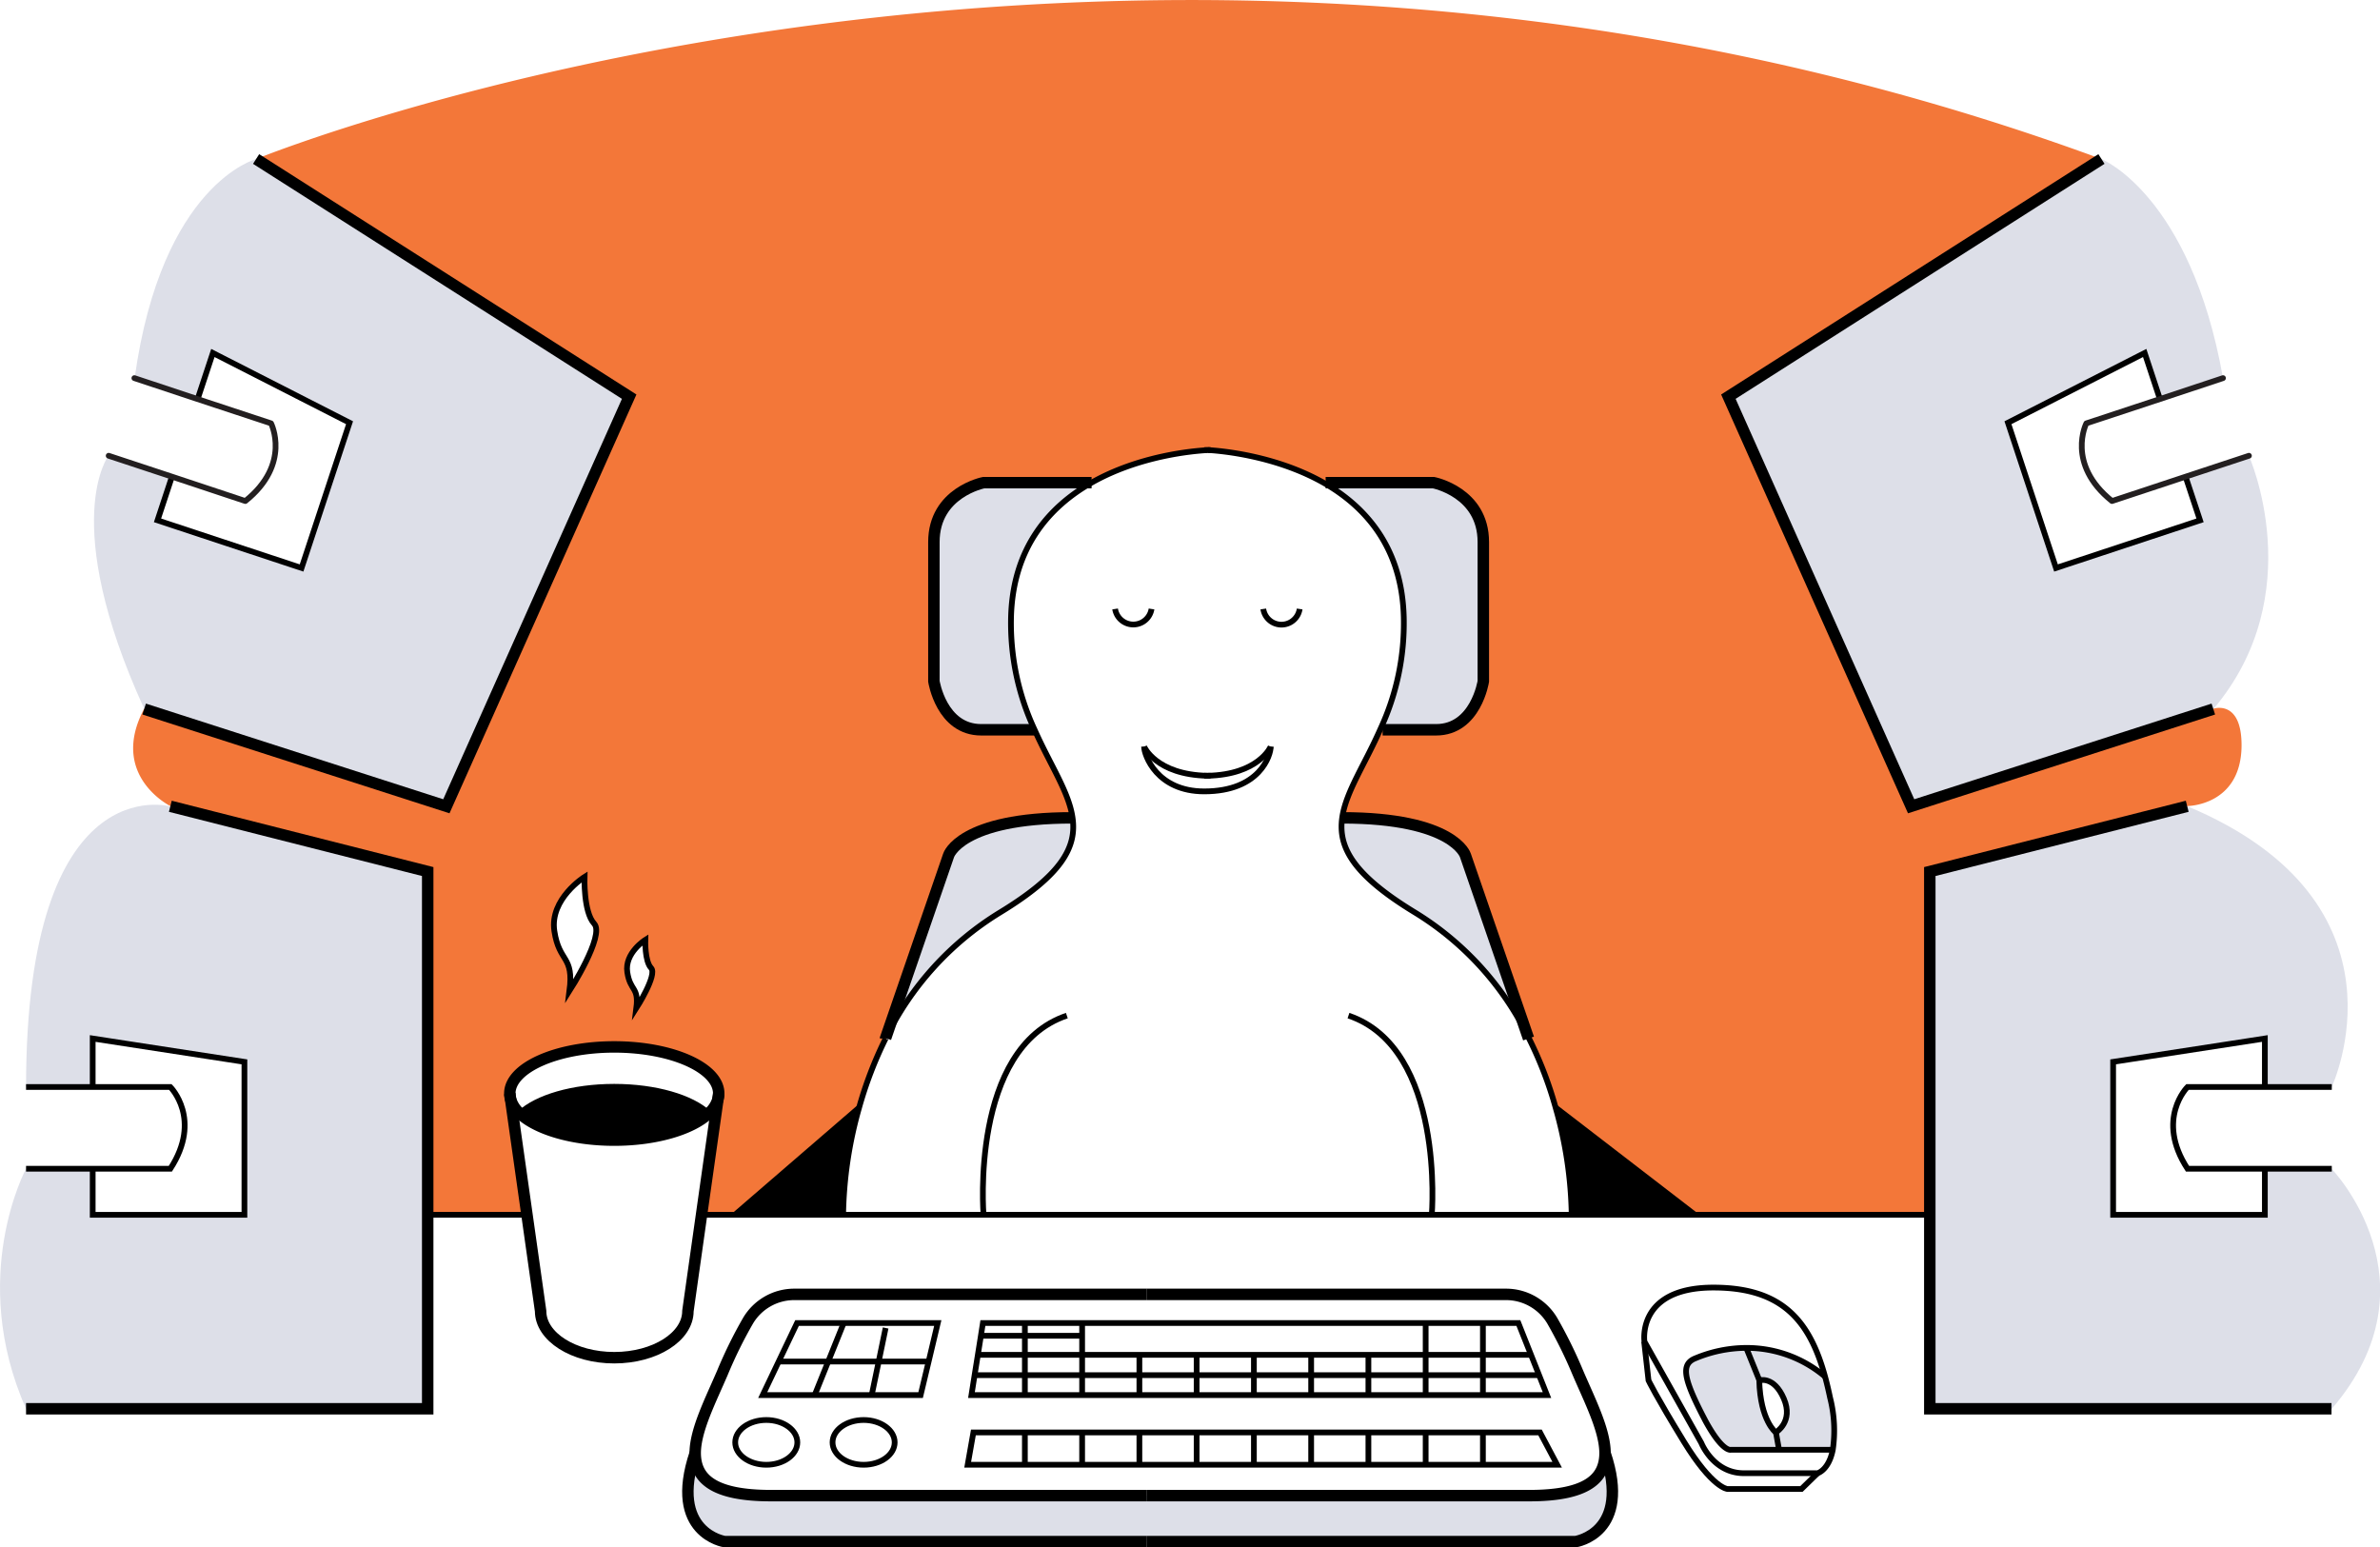 <svg xmlns="http://www.w3.org/2000/svg" viewBox="0 0 415.68 270.25"><defs><style>.a{fill:#dddfe8;}.b{fill:#f37739;}.c,.d,.e{fill:none;}.c,.d{stroke:#000;stroke-miterlimit:10;}.d{stroke-width:2px;}.e{stroke:#231f20;stroke-linecap:round;stroke-linejoin:round;}</style></defs><title>developer</title><path class="a" d="M412,255.27H341.79V161.44l45-11.4c40.34,16.89,25.2,49,25.2,49H400.31V190.6l-26.5,4.08v26.71h26.5v-8H412S431,233.17,412,255.27Z" transform="translate(-4.74 -9.22)"/><path class="a" d="M371.77,37S387.31,43.2,393,75.26l-11,3.65-2.66-8L355.44,83.05l8.39,25.37L389,100.1l-2.53-7.63,11.05-3.65s10.8,24.11-6.2,44.24l-52.78,17L306.61,78.5Z" transform="translate(-4.74 -9.22)"/><path class="a" d="M324.37,253.32a23.29,23.29,0,0,1,.48,9.11h-9.39l-.54-3s3.15-1.85,1.41-5.89-4.3-3.2-4.3-3.2l-2.32-5.73a21.18,21.18,0,0,1,13.77,5h0C323.81,250.8,324.1,252,324.37,253.32Z" transform="translate(-4.74 -9.22)"/><path class="a" d="M314.92,259.4l.54,3h-8.41s-1.42.49-4.42-5l-.52-1c-3.37-6.57-3.81-9-1.2-10a23.19,23.19,0,0,1,8.8-1.79l2.32,5.73C312.19,257.4,314.92,259.4,314.92,259.4Z" transform="translate(-4.74 -9.22)"/><path d="M276.44,202.66l24.33,18.73H279.24A71.72,71.72,0,0,0,276.44,202.66Z" transform="translate(-4.74 -9.22)"/><path class="a" d="M263.81,103.89v24.32s-1.3,8.47-8.25,8.47h-9.34l-.36-.16a43.77,43.77,0,0,0,4.06-19.38c-.27-12.16-6.58-19.27-13.75-23.44l.1-.18h18.85S263.81,95.2,263.81,103.89Z" transform="translate(-4.74 -9.22)"/><path class="a" d="M260.68,158.62,271.49,190a52.6,52.6,0,0,0-19.62-21.36c-10.77-6.51-13.45-11.38-12.71-16.55C258.73,152.08,260.68,158.62,260.68,158.62Z" transform="translate(-4.74 -9.22)"/><path class="a" d="M205.06,270.47h66.79c10.2,0,13.25-3.07,13.22-7.47,4.73,14-5.15,15.47-5.15,15.47H131.31S121.44,277,126.16,263c0,4.4,3,7.47,13.23,7.47Z" transform="translate(-4.74 -9.22)"/><path class="a" d="M176.54,93.52h18.85c-7.3,4.14-13.79,11.29-14.07,23.62a44,44,0,0,0,4.12,19.54h-9.33c-7,0-8.26-8.47-8.26-8.47V103.89C167.85,95.2,176.54,93.52,176.54,93.52Z" transform="translate(-4.74 -9.22)"/><path class="a" d="M192.07,152.06c.75,5.16-1.94,10-12.71,16.55a52.9,52.9,0,0,0-19.91,21.92l11-31.91S172.42,152.06,192.07,152.06Z" transform="translate(-4.74 -9.22)"/><path class="b" d="M215.59,87.84c-2.43.14-11.85.94-20.2,5.68H176.54s-8.69,1.68-8.69,10.37v24.32s1.31,8.47,8.26,8.47h9.33c2.76,6.19,6,10.89,6.63,15.38-19.65,0-21.61,6.56-21.61,6.56l-11,31.91,0,.07a69,69,0,0,0-4.63,12.07L133.1,221.39h-5.83l2.86-20.17a3.85,3.85,0,0,0,.14-1c0-4.49-8.17-8.14-18.25-8.14s-18.24,3.65-18.24,8.14a3.85,3.85,0,0,0,.14,1l2.86,20.17H79.44V161.44L34.49,150s-10.77-5.32-4.57-17L82.7,150,114.63,78.5,49.47,37s152.62-62.49,322.3,0L306.61,78.5,338.53,150l52.78-17s5-1.72,4.93,6.56C396.1,150,386.75,150,386.75,150l-45,11.4v59.95h-41l-24.33-18.73A67.19,67.19,0,0,0,271.49,190l-10.81-31.35s-1.95-6.54-21.52-6.56c.65-4.52,3.94-9.27,6.7-15.54l.36.16h9.34c6.95,0,8.25-8.47,8.25-8.47V103.89c0-8.69-8.69-10.37-8.69-10.37H236.27l-.1.18c-8.43-4.9-18.06-5.72-20.52-5.86Zm-99.71,97.45s3.72-5.81,2.58-7-1-4.89-1-4.89-3.66,2.29-3.15,5.66S116.36,181.54,115.88,185.29Zm-11.68-3s6.22-9.7,4.32-11.74-1.69-8.17-1.69-8.17-6.11,3.83-5.27,9.44S105,176,104.2,182.29Z" transform="translate(-4.74 -9.22)"/><path d="M133.1,221.39l21.69-18.72A71.84,71.84,0,0,0,152,221.39Z" transform="translate(-4.74 -9.22)"/><path d="M128.5,203.71c-2.93,2.75-9.21,4.65-16.48,4.65s-13.54-1.9-16.47-4.65c2.94-2.75,9.21-4.64,16.47-4.64S125.57,201,128.5,203.71Z" transform="translate(-4.74 -9.22)"/><path class="a" d="M114.63,78.5,82.7,150l-52.78-17c-15-32.88-6.2-44.24-6.2-44.24l11.05,3.65-2.52,7.63,25.16,8.32,8.38-25.37L41.92,70.87l-2.66,8-11-3.65C33,41.25,49.47,37,49.47,37Z" transform="translate(-4.74 -9.22)"/><path class="a" d="M79.44,221.39v33.88H9.29c-10.23-23.07,0-41.92,0-41.92H20.93v8h26.5V194.68l-26.5-4.08v8.47H9.29c0-56.2,25.2-49,25.2-49l44.95,11.4Z" transform="translate(-4.74 -9.22)"/><polyline class="c" points="122.53 212.17 128.36 212.17 147.26 212.17 171.78 212.17 250.07 212.17 274.5 212.17 296.03 212.17 337.05 212.17"/><path class="d" d="M205.06,235.29h-61.6a9.38,9.38,0,0,0-8.07,4.6,78.36,78.36,0,0,0-4.47,9.08c-2.1,4.89-4.73,10-4.76,14,0,4.4,3,7.47,13.23,7.47h65.67" transform="translate(-4.74 -9.22)"/><path class="d" d="M205.06,278.47H131.31S121.44,277,126.16,263v0" transform="translate(-4.74 -9.22)"/><path class="c" d="M159.42,190.6a69,69,0,0,0-4.63,12.07A71.84,71.84,0,0,0,152,221.39" transform="translate(-4.74 -9.22)"/><path class="c" d="M215.59,87.84c-2.43.14-11.85.94-20.2,5.68-7.3,4.14-13.79,11.29-14.07,23.62a44,44,0,0,0,4.12,19.54c2.76,6.19,6,10.89,6.63,15.38.75,5.16-1.94,10-12.71,16.55a52.9,52.9,0,0,0-19.91,21.92" transform="translate(-4.74 -9.22)"/><path class="c" d="M216.18,87.82l-.53,0" transform="translate(-4.74 -9.22)"/><path class="d" d="M130.27,200.21a3.85,3.85,0,0,1-.14,1,5.42,5.42,0,0,1-1.63,2.49c-2.93,2.75-9.21,4.65-16.48,4.65s-13.54-1.9-16.47-4.65a5.42,5.42,0,0,1-1.63-2.49,3.85,3.85,0,0,1-.14-1c0-4.49,8.17-8.14,18.24-8.14S130.27,195.72,130.27,200.21Z" transform="translate(-4.74 -9.22)"/><path class="c" d="M95.21,204c.11-.11.22-.23.34-.33,2.94-2.75,9.21-4.64,16.47-4.64s13.55,1.9,16.48,4.64" transform="translate(-4.74 -9.22)"/><path class="d" d="M93.78,200.21l.14,1,2.86,20.17,2.38,16.82c0,4.5,5.76,8.15,12.86,8.15s12.87-3.65,12.87-8.15l2.38-16.82,2.86-20.17.14-1" transform="translate(-4.74 -9.22)"/><path class="c" d="M106.83,162.38s-6.11,3.83-5.27,9.44,3.45,4.2,2.64,10.47c0,0,6.22-9.7,4.32-11.74S106.83,162.38,106.83,162.38Z" transform="translate(-4.74 -9.22)"/><path class="c" d="M117.45,173.37s-3.66,2.29-3.15,5.66,2.06,2.51,1.58,6.26c0,0,3.72-5.81,2.58-7S117.45,173.37,117.45,173.37Z" transform="translate(-4.74 -9.22)"/><path class="c" d="M204.56,139.62s2.08,4.9,11.06,5.09h.56" transform="translate(-4.74 -9.22)"/><path class="c" d="M205.86,115.58a3.22,3.22,0,0,1-6.36,0" transform="translate(-4.74 -9.22)"/><polyline class="c" points="16.19 204.13 16.19 212.17 42.69 212.17 42.69 185.46 16.19 181.38 16.19 189.85"/><polyline class="c" points="30.03 83.25 27.51 90.88 52.67 99.2 61.05 73.83 37.18 61.65 34.52 69.69"/><path class="d" d="M205.06,235.29h62.72a9.39,9.39,0,0,1,8.07,4.6,80,80,0,0,1,4.47,9.08c2.1,4.89,4.72,10,4.75,14,0,4.4-3,7.47-13.22,7.47H205.06" transform="translate(-4.74 -9.22)"/><path class="d" d="M205.06,278.47h74.86S289.8,277,285.07,263v0" transform="translate(-4.74 -9.22)"/><path class="c" d="M215.06,87.82l.53,0h.06c2.46.14,12.09,1,20.52,5.86,7.17,4.17,13.48,11.28,13.75,23.44a43.77,43.77,0,0,1-4.06,19.38c-2.76,6.27-6.05,11-6.7,15.54-.74,5.17,1.94,10,12.71,16.55A52.6,52.6,0,0,1,271.49,190a67.19,67.19,0,0,1,4.95,12.69,71.72,71.72,0,0,1,2.8,18.73" transform="translate(-4.74 -9.22)"/><path class="c" d="M226.68,139.62s-2.08,4.9-11.06,5.09h-.56" transform="translate(-4.74 -9.22)"/><path class="c" d="M225.38,115.58a3.21,3.21,0,0,0,6.35,0" transform="translate(-4.74 -9.22)"/><polyline class="c" points="395.57 204.13 395.57 212.17 369.07 212.17 369.07 185.46 395.57 181.38 395.57 189.85"/><polyline class="c" points="381.72 83.25 384.25 90.88 359.09 99.2 350.7 73.83 374.58 61.65 377.24 69.69"/><line class="c" x1="92.04" y1="212.17" x2="74.7" y2="212.17"/><polyline class="c" points="128.36 212.17 150.05 193.45 150.06 193.44"/><line class="c" x1="271.7" y1="193.44" x2="296.03" y2="212.17"/><path class="d" d="M195.39,93.52H176.54s-8.69,1.68-8.69,10.37v24.32s1.31,8.47,8.26,8.47h9.33" transform="translate(-4.74 -9.22)"/><path class="d" d="M159.42,190.6l0-.07,11-31.91s2-6.56,21.61-6.56" transform="translate(-4.74 -9.22)"/><path class="d" d="M236.27,93.52h18.85s8.69,1.68,8.69,10.37v24.32s-1.3,8.47-8.25,8.47h-9.34" transform="translate(-4.74 -9.22)"/><path class="d" d="M271.71,190.6l-.22-.63-10.81-31.35s-1.95-6.54-21.52-6.56h-.1" transform="translate(-4.74 -9.22)"/><path class="c" d="M226.68,139.62c0,1.5-1.87,7.82-11.62,7.82-8.25,0-10.5-6.32-10.5-7.82" transform="translate(-4.74 -9.22)"/><path class="c" d="M176.52,221.39s-2.39-29.09,14.55-34.79" transform="translate(-4.74 -9.22)"/><path class="c" d="M254.81,221.39s2.39-29.09-14.55-34.79" transform="translate(-4.74 -9.22)"/><polygon class="c" points="259 255.83 271.97 255.83 268.97 250.18 259 250.18 249 250.18 239 250.18 229 250.18 219 250.18 209 250.18 199 250.18 189 250.18 179 250.18 170.01 250.18 169.01 255.83 179 255.83 189 255.83 199 255.83 209 255.83 219 255.83 229 255.83 239 255.83 249 255.83 259 255.83"/><polygon class="c" points="268.81 240.18 270.19 243.66 259 243.66 249 243.66 239 243.66 229 243.66 219 243.66 209 243.66 199 243.66 189 243.66 179 243.66 169.67 243.66 170.22 240.17 170.79 236.63 171.32 233.3 171.67 231.07 179 231.07 189 231.07 249 231.07 259 231.07 265.19 231.07 267.4 236.63 268.81 240.18"/><polygon class="c" points="136 237.8 139.21 231.07 147.36 231.07 154.68 231.07 163.79 231.07 162.19 237.8 160.79 243.66 152.25 243.66 142.29 243.66 133.21 243.66 136 237.8"/><path class="c" d="M144,261.14c0,2.16-2.43,3.91-5.42,3.91s-5.43-1.75-5.43-3.91,2.43-3.91,5.43-3.91S144,259,144,261.14Z" transform="translate(-4.74 -9.22)"/><path class="c" d="M161,261.14c0,2.16-2.43,3.91-5.42,3.91s-5.43-1.75-5.43-3.91,2.43-3.91,5.43-3.91S161,259,161,261.14Z" transform="translate(-4.74 -9.22)"/><line class="c" x1="179" y1="255.83" x2="179" y2="250.18"/><line class="c" x1="189" y1="255.83" x2="189" y2="250.18"/><line class="c" x1="199" y1="255.83" x2="199" y2="250.18"/><line class="c" x1="209" y1="255.83" x2="209" y2="250.18"/><line class="c" x1="219" y1="255.83" x2="219" y2="250.18"/><line class="c" x1="229" y1="255.83" x2="229" y2="250.18"/><line class="c" x1="239" y1="255.83" x2="239" y2="250.18"/><line class="c" x1="249" y1="255.83" x2="249" y2="250.18"/><line class="c" x1="259" y1="255.83" x2="259" y2="250.18"/><polyline class="c" points="142.29 243.66 144.65 237.8 147.36 231.07"/><polyline class="c" points="152.25 243.66 153.47 237.8 154.68 231.94"/><polyline class="c" points="136 237.8 144.65 237.8 153.47 237.8 162.19 237.8"/><polyline class="c" points="268.81 240.18 259 240.18 249 240.18 239 240.18 229 240.18 219 240.18 209 240.18 199 240.18 189 240.18 179 240.18 170.28 240.18"/><polyline class="c" points="170.78 236.63 170.79 236.63 179 236.63 189 236.63 199 236.63 209 236.63 219 236.63 229 236.63 239 236.63 249 236.63 259 236.63 267.4 236.63 267.43 236.63"/><polyline class="c" points="189 233.3 179 233.3 171.32 233.3 171.29 233.3"/><polyline class="c" points="179 243.66 179 240.18 179 236.63 179 233.3 179 231.07"/><polyline class="c" points="189 243.66 189 240.18 189 236.63 189 233.3 189 231.07"/><polyline class="c" points="199 243.66 199 240.18 199 236.63"/><polyline class="c" points="209 243.66 209 240.18 209 236.63"/><polyline class="c" points="219 243.66 219 240.18 219 236.63"/><polyline class="c" points="229 243.66 229 240.18 229 236.63"/><polyline class="c" points="239 243.66 239 240.18 239 236.63"/><polyline class="c" points="249 243.66 249 240.18 249 236.63 249 231.07"/><polyline class="c" points="259 243.66 259 240.18 259 236.63 259 231.07"/><path class="c" d="M300.43,258.65l1.46,2.6s2.1,5.27,7.4,5.27H322.2s1.94-.52,2.65-4.09a23.29,23.29,0,0,0-.48-9.11c-.27-1.29-.56-2.52-.88-3.69C320.81,239.89,316,234.1,304,234.1c-13.46,0-12.05,9.44-12.05,9.44Z" transform="translate(-4.74 -9.22)"/><path class="c" d="M322.2,266.52l-2.83,2.76H306.45s-2.61-.11-7.6-8.25-6.19-10.72-6.19-10.72l-.76-6.77" transform="translate(-4.74 -9.22)"/><path class="c" d="M324.84,262.43H307.05s-1.42.49-4.42-5l-.52-1c-3.37-6.57-3.81-9-1.2-10a23.19,23.19,0,0,1,8.8-1.79,21.18,21.18,0,0,1,13.77,5" transform="translate(-4.74 -9.22)"/><path class="c" d="M312,250.31s2.56-.85,4.3,3.2-1.41,5.89-1.41,5.89S312.19,257.4,312,250.31Z" transform="translate(-4.74 -9.22)"/><line class="c" x1="307.29" y1="241.09" x2="304.97" y2="235.36"/><polyline class="c" points="310.18 250.18 310.72 253.21 310.72 253.22"/><path class="e" d="M28.21,75.26l11,3.65,12.87,4.25s3.6,7.09-4.49,13.57L34.77,92.47,23.72,88.82" transform="translate(-4.74 -9.22)"/><path class="e" d="M393,75.26l-11,3.65-12.87,4.25s-3.61,7.09,4.48,13.57l12.87-4.26,11.05-3.65" transform="translate(-4.74 -9.22)"/><path class="c" d="M412,213.35h-25.2c-5.65-8.68,0-14.28,0-14.28H412" transform="translate(-4.74 -9.22)"/><polyline class="d" points="382.01 140.82 337.05 152.22 337.05 212.17 337.05 246.05 407.21 246.05"/><polyline class="d" points="367.03 27.77 301.87 69.28 333.79 140.82 386.57 123.84"/><polyline class="d" points="25.18 123.84 77.96 140.82 109.89 69.28 44.73 27.77"/><polyline class="d" points="4.55 246.05 74.7 246.05 74.7 212.17 74.7 152.22 29.75 140.82"/><path class="c" d="M9.29,199.07h25.2s5.64,5.6,0,14.28H9.29" transform="translate(-4.74 -9.22)"/></svg>